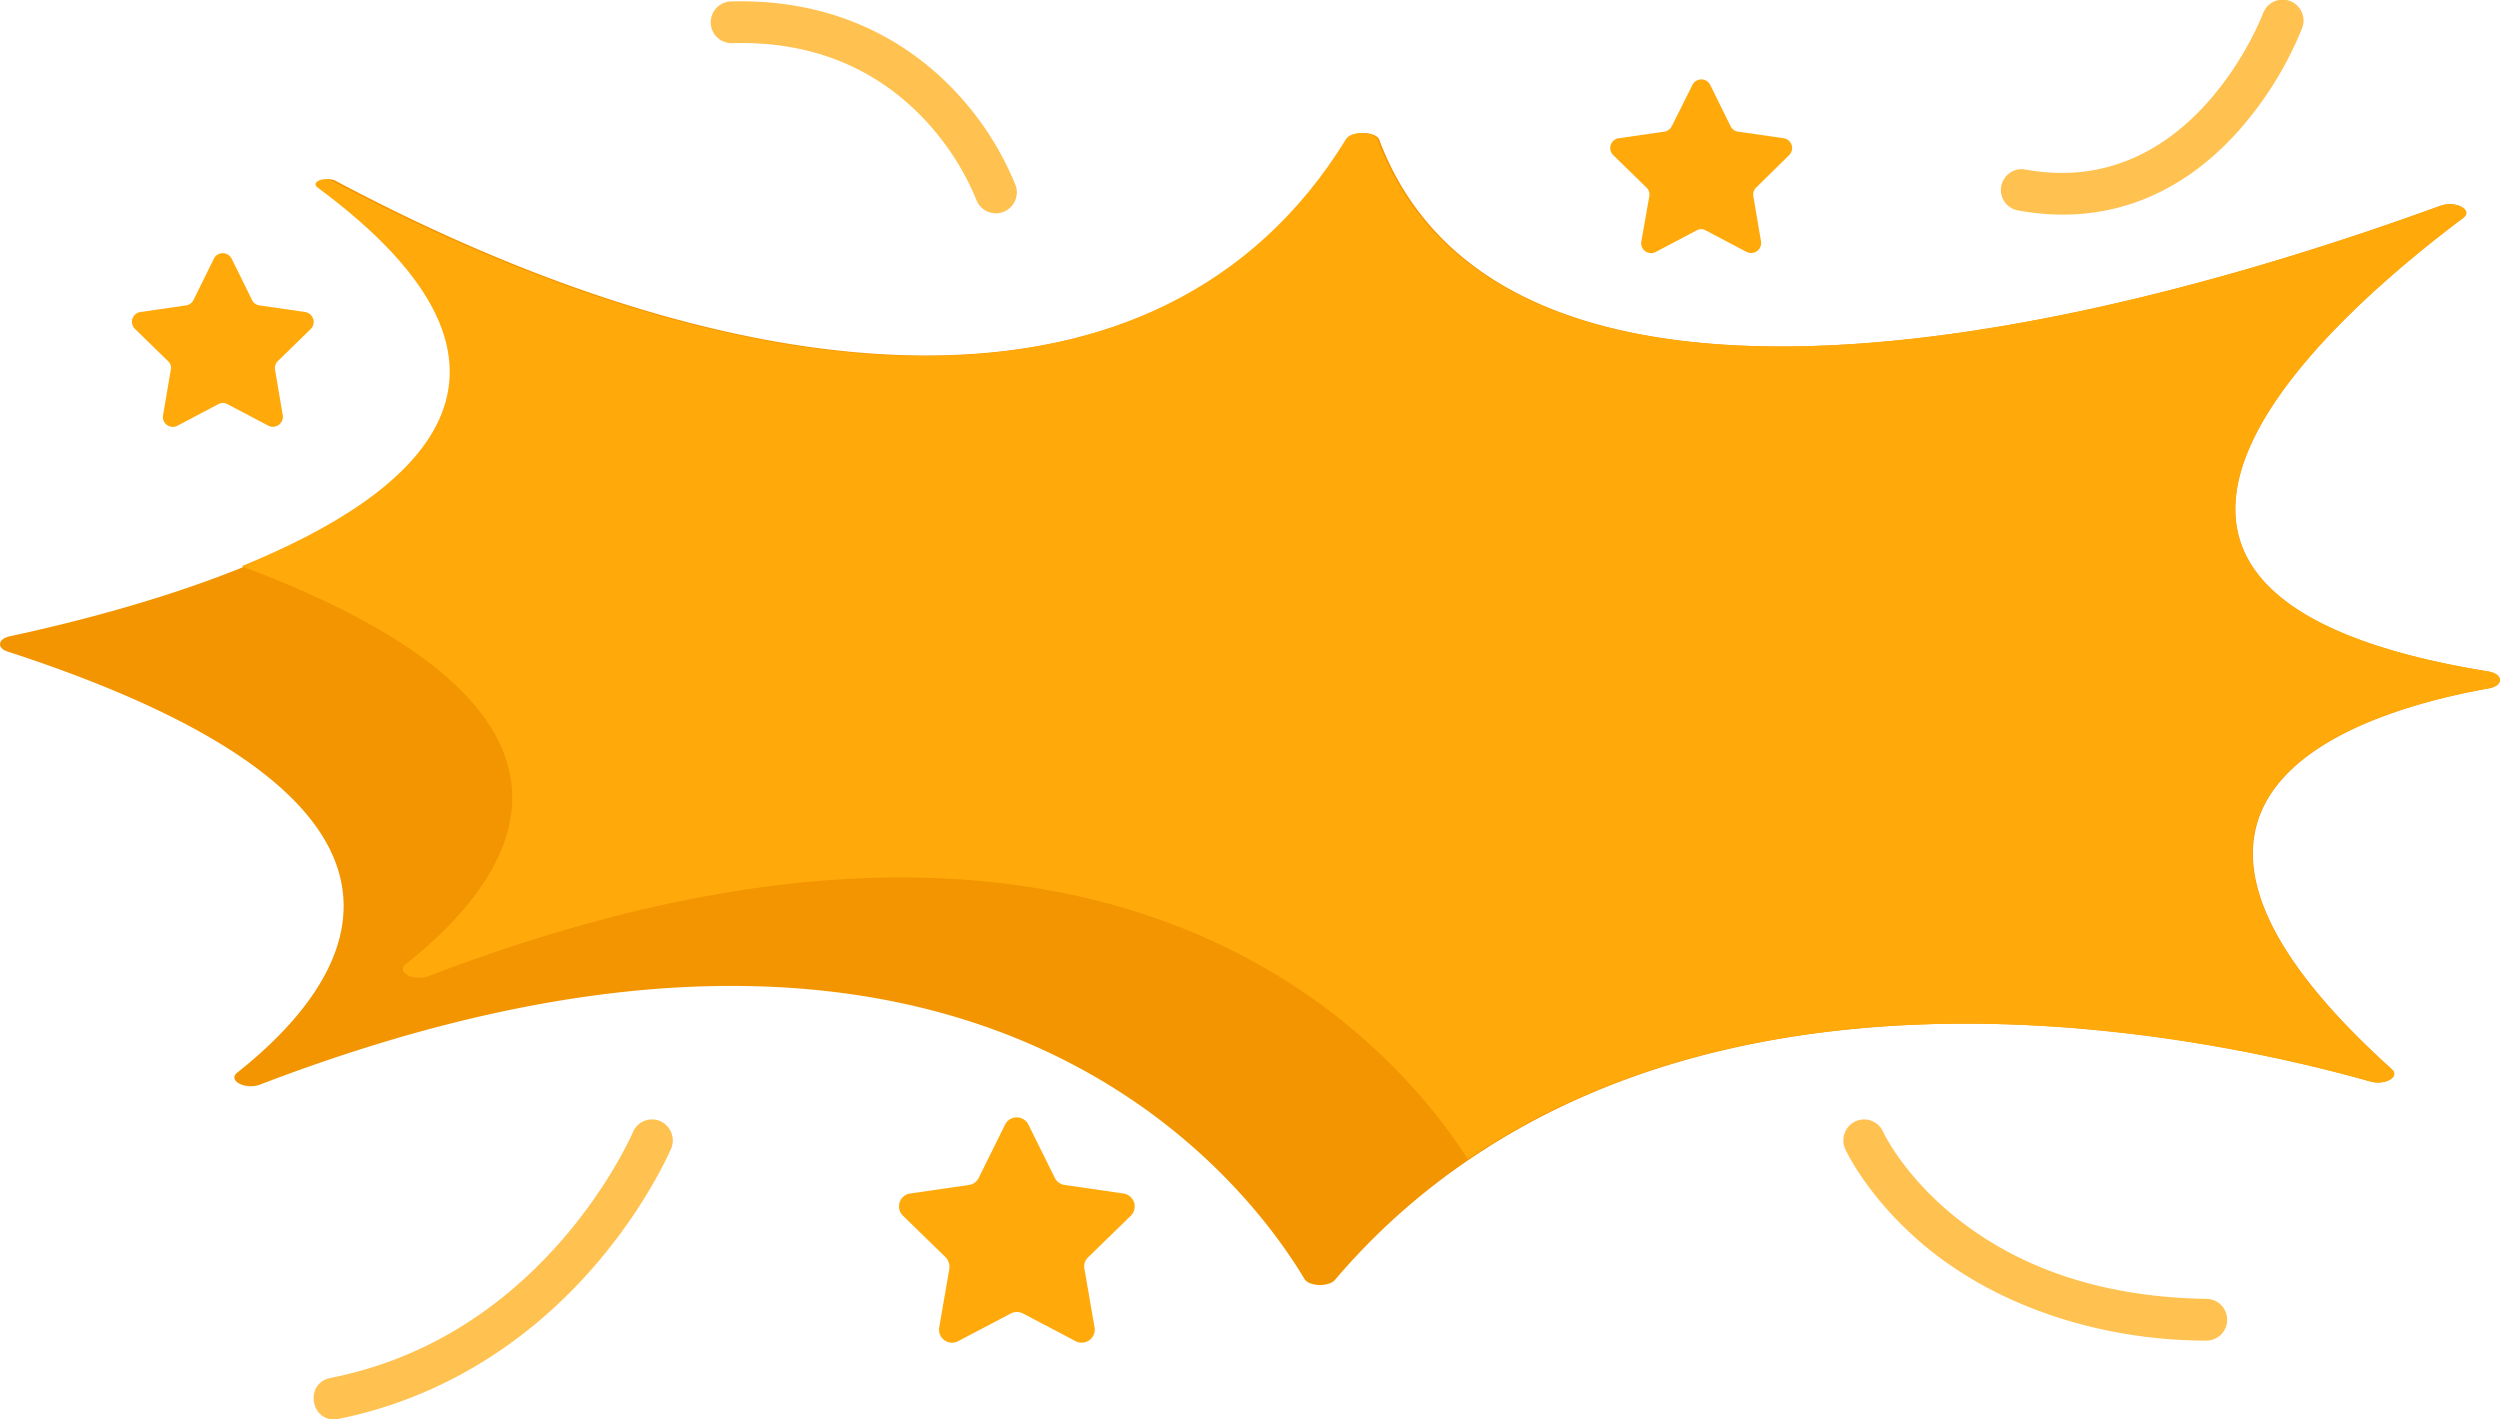 <svg id="Слой_1" data-name="Слой 1" xmlns="http://www.w3.org/2000/svg" viewBox="0 0 910.69 517.05"><defs><style>.cls-1{fill:#f29500;}.cls-2{fill:#ffa90b;}.cls-3{fill:#ffc14f;}</style></defs><title>bubble-chat1</title><path class="cls-1" d="M490.6,250.7c-47.62,8.5-146,39-35.25,138.8,3,2.8-2.62,5.9-7.87,4.4C392,378.2,234.32,344.1,119.4,422.2a242.87,242.87,0,0,0-49.12,44c-2.25,2.6-9.37,2.4-11.06-.3C37.85,430.1-62.26,295.7-321.16,395c-5.44,2.1-12-1.4-8.44-4.3,41.81-33.1,87.74-97.6-83.61-153.4-4.12-1.3-3.56-4.7.94-5.6,17.62-3.8,52.86-12.1,85.67-25.5,63.37-25.8,118.86-70.4,27.56-138-2.44-1.9,2.25-4,5.25-2.4C-143.06,146.1,7.67,160.3,75,50.6c1.87-3.1,10.31-2.8,11.44.3,40.11,106.5,215.78,86.2,386.56,24,5.44-2,12,1.6,8.25,4.4-52.11,39.1-162,137.7,9.38,165.3C496,245.6,496,249.8,490.6,250.7Z" transform="translate(416 0.05)"/><path class="cls-2" d="M490.58,250.7c-47.71,8.5-146.32,39-35.31,138.8,3,2.8-2.63,5.9-7.89,4.4-55.6-15.7-213.57-49.8-328.71,28.3C92.75,381.5-9.43,259.6-259.82,355.5c-5.44,2.1-12-1.4-8.45-4.3,39.82-31.4,83.4-91.3-59.73-145,63.49-25.8,119.09-70.4,27.61-138-2.44-1.9,2.26-4,5.26-2.4,150.46,80,301.66,95.3,369.47-15.2,1.88-3.1,10.33-2.8,11.46.3C126,157.4,302,137.1,473.11,74.9c5.45-2,12,1.6,8.26,4.4-52.21,39.1-162.28,137.7,9.4,165.3C496,245.6,496,249.8,490.58,250.7Z" transform="translate(416 0.05)"/><path class="cls-3" d="M-68.1,33.17C-82.7,17.67-108.7-.63-149.7.47a7.6,7.6,0,0,0-7.4,7.8,7.6,7.6,0,0,0,7.8,7.4c28.2-.8,51.6,8.5,69.7,27.4a96.92,96.92,0,0,1,19.2,29.5,7.63,7.63,0,0,0,7.2,5.1A7.65,7.65,0,0,0-46,67.57,109.8,109.8,0,0,0-68.1,33.17Z" transform="translate(416 0.05)"/><path class="cls-3" d="M319.1,76.6c31,5.7,58.4-4.7,79.9-28.5a129.24,129.24,0,0,0,23.6-37.9A7.61,7.61,0,1,0,408.3,5c-.3.7-25.8,67.8-86.5,56.7a7.57,7.57,0,0,0-2.7,14.9Z" transform="translate(416 0.05)"/><path class="cls-3" d="M387.76,473.1c-37.6-.6-68.8-11-92.8-30.9-17.9-14.8-24.9-29.7-25-30a7.58,7.58,0,0,0-10-3.8,7.66,7.66,0,0,0-3.8,10.1c.3.7,8.2,17.7,28.4,34.8,28.4,23.9,67.1,35,103.1,35a7.6,7.6,0,0,0,.1-15.2Z" transform="translate(416 0.05)"/><path class="cls-3" d="M-175.56,408.32a7.54,7.54,0,0,0-9.9,4.1c-.1.2-8.1,18.8-25.7,39.1-23.4,26.9-51.8,43.9-84.5,50.4-9.8,2-7,16.9,3,14.9,35.7-7.2,68-26.5,93.3-55.8,19.1-22.1,27.5-42,27.9-42.8A7.71,7.71,0,0,0-175.56,408.32Z" transform="translate(416 0.05)"/><path class="cls-2" d="M-6.77,434.71l-21.4-3.1a4.83,4.83,0,0,1-3.6-2.6l-9.6-19.4a4.75,4.75,0,0,0-8.5,0l-9.6,19.4a4.66,4.66,0,0,1-3.6,2.6l-21.4,3.1a4.74,4.74,0,0,0-2.6,8.1l15.5,15.1a5.06,5.06,0,0,1,1.4,4.2l-3.7,21.4a4.75,4.75,0,0,0,6.9,5l19.2-10.1a4.87,4.87,0,0,1,4.4,0l19.2,10.1a4.76,4.76,0,0,0,6.9-5l-3.7-21.4a4.51,4.51,0,0,1,1.4-4.2l15.5-15.1A4.76,4.76,0,0,0-6.77,434.71Z" transform="translate(416 0.05)"/><path class="cls-2" d="M-304.9,113.6l-16.6-2.4a3.52,3.52,0,0,1-2.7-2l-7.4-15a3.62,3.62,0,0,0-6.5,0l-7.4,15a3.69,3.69,0,0,1-2.7,2l-16.6,2.4a3.61,3.61,0,0,0-2,6.2l12,11.7a3.2,3.2,0,0,1,1,3.2l-2.8,16.5a3.6,3.6,0,0,0,5.3,3.8l14.8-7.8a3.44,3.44,0,0,1,3.4,0l14.8,7.8a3.65,3.65,0,0,0,5.3-3.8l-2.8-16.5a3.69,3.69,0,0,1,1-3.2l12-11.7A3.66,3.66,0,0,0-304.9,113.6Z" transform="translate(416 0.05)"/><path class="cls-2" d="M235.7,56.5a3.61,3.61,0,0,0-2-6.2l-16.6-2.4a3.52,3.52,0,0,1-2.7-2l-7.4-15a3.62,3.62,0,0,0-6.5,0l-7.5,15a3.69,3.69,0,0,1-2.7,2l-16.6,2.4a3.61,3.61,0,0,0-2,6.2l12,11.7a3.48,3.48,0,0,1,1.1,3.2l-2.9,16.5a3.6,3.6,0,0,0,5.3,3.8L202,83.9a3.44,3.44,0,0,1,3.4,0l14.8,7.8a3.65,3.65,0,0,0,5.3-3.8l-2.8-16.5a3.48,3.48,0,0,1,1.1-3.2Z" transform="translate(416 0.05)"/></svg>